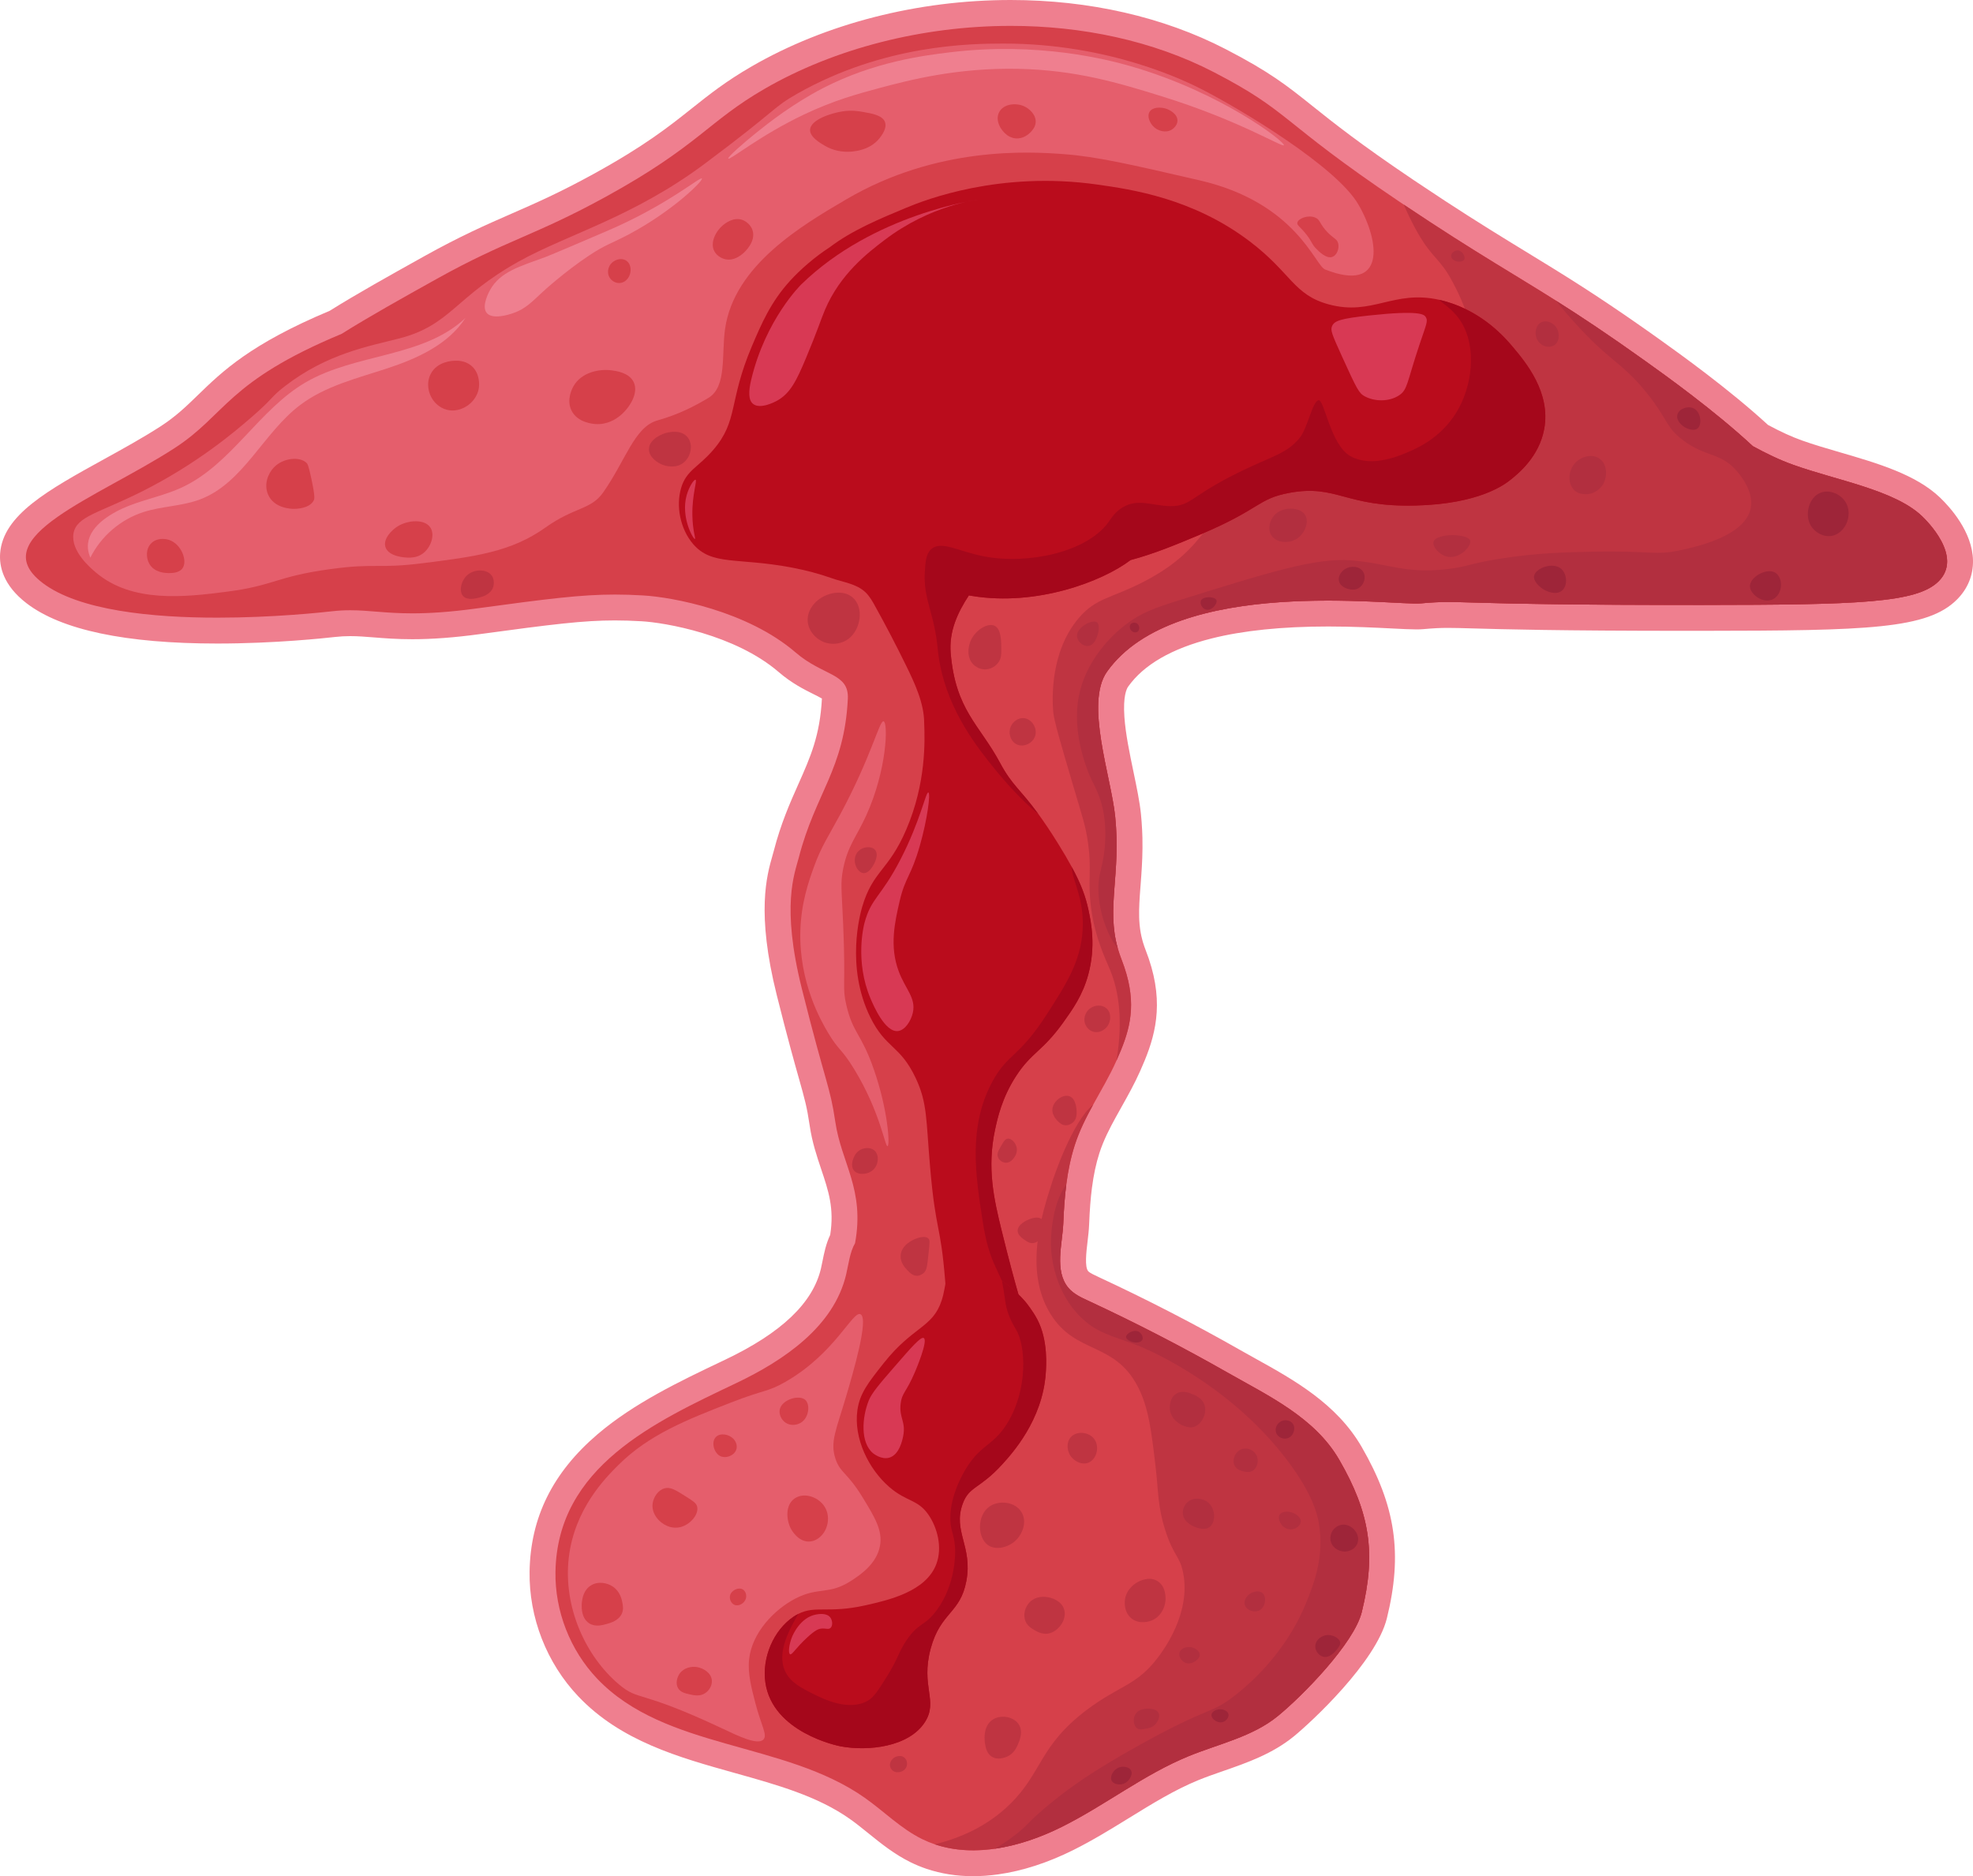 <?xml version="1.0" encoding="UTF-8"?>
<svg id="Capa_2" xmlns="http://www.w3.org/2000/svg" viewBox="0 0 821.985 781.627">
  <defs>
    <style>
      .cls-1 {
        fill: #bf3441;
      }

      .cls-2 {
        fill: #ba0c1c;
      }

      .cls-3 {
        fill: #d83954;
      }

      .cls-4 {
        fill: #ef7f8f;
      }

      .cls-5 {
        fill: #e55e6c;
      }

      .cls-6 {
        fill: #d6404a;
      }

      .cls-7 {
        fill: #b22f3f;
      }

      .cls-8 {
        fill: #9e2539;
      }

      .cls-9 {
        fill: #a5071b;
      }
    </style>
  </defs>
  <g id="Capa_1-2" data-name="Capa_1">
    <g>
      <g>
        <path class="cls-6" d="M405.402,776.237c-6.251.001-12.196-.935-17.671-2.781-2.051-.698-4.042-1.52-5.934-2.449-6.254-3.07-11.54-7.341-16.653-11.472-2.711-2.19-5.271-4.259-7.956-6.151-14.262-10.059-32.264-15.091-49.673-19.958-22.605-6.318-45.978-12.852-62.669-30.414-12.256-12.899-19.116-30.502-18.822-48.292.775-46.444,42.902-66.495,76.753-82.606l1.6-.762c25.078-11.945,39.108-25.568,42.891-41.648.24-1.022.449-2.076.661-3.135.667-3.334,1.415-7.076,3.14-10.463,2.177-12.825-.739-21.508-3.822-30.69-1.787-5.321-3.634-10.824-4.575-17.233-1.213-8.202-2.21-11.737-4.618-20.277-1.889-6.696-4.743-16.815-9.207-34.637-8.252-32.97-4.061-47.586-1.81-55.438.195-.682.374-1.301.519-1.867,2.859-11.107,6.484-19.246,9.989-27.116,5.08-11.407,9.468-21.258,10.286-37.972.14-2.799-.253-3.405-6.523-6.531-3.771-1.88-8.464-4.22-13.362-8.441-19.395-16.683-50.112-21.871-60.312-22.463-4.157-.241-7.905-.358-11.457-.358-13.426,0-26.327,1.582-57.115,5.769-10.214,1.388-19.135,2.062-27.273,2.062-6.311.001-11.287-.398-15.679-.749-3.652-.292-6.808-.544-10.182-.544-2.373,0-4.671.13-7.025.397-3.916.449-24.684,2.693-48.356,2.694-37.002,0-62.632-5.266-76.18-15.652-6.366-4.879-9.372-10.307-8.935-16.133.983-13.102,19.383-23.25,40.687-35,8.036-4.433,16.347-9.016,23.696-13.778,6.853-4.44,11.475-8.925,16.368-13.672,9.986-9.688,21.302-20.664,53.665-34.197,11.373-7.128,24.881-14.661,39.174-22.632l.219-.122c15.033-8.381,25.696-13.047,36.009-17.559,9.944-4.351,20.227-8.85,34.69-16.799,21.722-11.947,32.298-20.358,41.628-27.78,7.146-5.684,13.895-11.052,24.323-17.073,30.051-17.359,67.409-26.921,105.193-26.921,31.833,0,61.934,6.868,87.049,19.861,18.035,9.331,24.88,14.801,35.239,23.08,8.359,6.682,19.81,15.833,42.415,31.057.689.469,1.355.912,2,1.337,15.842,10.625,27.576,17.962,37.902,24.311l4.021,2.463c1.039.639,2.065,1.269,3.091,1.891,3.589,2.185,7.839,4.779,12.2,7.49,1.746,1.084,3.516,2.189,5.305,3.315.295.181.626.391.97.611.67.423,2.667,1.696,2.667,1.696,1.221.77,2.471,1.573,3.751,2.406,0,0,2.84,1.846,3.779,2.462,3.593,2.358,7.309,4.85,11.361,7.615,1.154.789,2.336,1.598,3.528,2.426.878.603,1.805,1.244,2.731,1.895,1.272.886,2.606,1.815,3.96,2.774l.393.275c.792.557,1.544,1.091,2.296,1.625.96.678,1.91,1.355,2.869,2.042,7.863,5.62,28.62,20.457,44.812,35.431,4.155,2.249,9.568,5.009,15.489,7.115,5.01,1.796,10.451,3.382,16.213,5.061,14.867,4.333,30.24,8.813,39.353,17.52,3.598,3.436,11.982,12.509,12.115,22.518.061,4.615-1.687,8.848-5.055,12.239-10.78,10.864-34.741,11.438-102.439,11.5l-5.968.003c-54.19,0-77.174-.652-89.522-1.003-4.624-.132-7.679-.219-10.374-.219-3.418,0-6.254.144-10.837.549-.63.055-1.38.081-2.301.081-2.349,0-5.718-.17-9.982-.387-6.886-.35-16.315-.827-26.747-.827-45.329,0-74.853,9.188-87.752,27.31-5.377,7.546-1.648,25.436,1.348,39.812,1.288,6.179,2.504,12.015,3.003,16.883.205,2.007.362,4.129.48,6.488.053,1.031.095,2.056.115,3.048.13,5.829-.16,10.98-.461,15.251-.072,1.094-.156,2.195-.239,3.28l-.155,2.017c-.336,4.44-.606,8.448-.504,12.343l.001.142c0,.185.006.362.019.541l.012.185v.185c0,.191.016.375.028.56.079,1.501.208,2.838.397,4.155.038.286.072.492.106.704l.041.267c.026.201.06.409.101.618l.021.109c.175,1.023.418,2.122.724,3.265l.049.198c.042.185.097.368.15.558l.032.117c.083.311.149.53.223.75l.041.125c.324,1.057.688,2.102,1.079,3.106.931,2.39,1.685,4.621,2.307,6.824,4.735,16.727.595,28.271-4.456,39.59-2.255,5.068-4.933,9.844-7.522,14.462-.796,1.42-1.592,2.839-2.374,4.266-2.685,4.873-5.421,10.175-7.284,15.967-1.482,4.609-2.566,9.657-3.315,15.433-.583,4.497-.96,9.371-1.22,15.805-.087,2.173-.364,4.498-.632,6.747-.75,6.288-1.525,12.79,1.539,16.369,1.37,1.603,3.766,2.711,6.302,3.885,19.751,9.17,39.395,19.298,58.391,30.106,2.148,1.224,4.331,2.435,6.526,3.653,15.959,8.854,32.461,18.01,42.134,34.744,13.572,23.476,16.271,41.736,9.958,67.376-3.733,15.204-26.91,38.176-36.909,46.321-8.31,6.757-18.212,10.201-27.788,13.533-3.532,1.228-7.185,2.499-10.609,3.897-10.317,4.223-19.734,10.029-29.705,16.177-7.314,4.509-14.876,9.172-22.787,13.116-10.096,5.036-20.064,8.277-29.628,9.633-3.31.473-6.592.712-9.749.712Z"/>
        <path class="cls-4" d="M421.081,10.78c29.622,0,59.159,6.11,84.573,19.258,32.2,16.66,26.99,20.06,77.12,53.82.69.47,1.38.93,2.05,1.37,15.67,10.51,27.47,17.9,38.04,24.4,1.22.75,2.42,1.48,3.61,2.21,1.19.73,2.36,1.45,3.53,2.16,4.09,2.49,8.08,4.93,12.15,7.46,1.74,1.08,3.5,2.18,5.28,3.3.31.19.61.38.92.58.89.56,1.78,1.13,2.69,1.71,1.22.769,2.45,1.56,3.71,2.38,1.23.8,2.48,1.61,3.76,2.45,3.55,2.33,7.28,4.83,11.28,7.56,1.14.78,2.31,1.58,3.49,2.4.89.61,1.8,1.24,2.71,1.88,1.28.89,2.6,1.81,3.94,2.76.16.11.31.22.47.33.74.52,1.5,1.06,2.26,1.6.92.65,1.86,1.32,2.81,2,8.31,5.94,28.82,20.61,44.78,35.46,5.36,2.92,10.89,5.66,16.85,7.78,18.05,6.47,42.23,10.49,53.65,21.4,2.01,1.92,17.14,16.81,6.96,27.06-9.05,9.12-33.34,9.85-98.62,9.91-2.007.002-3.976.002-5.904.002-74.26,0-89.715-1.222-99.955-1.222-3.631,0-6.604.154-11.312.57-.48.042-1.093.06-1.828.06-5.938,0-19.887-1.214-36.73-1.215-31.902,0-74.192,4.356-92.142,29.574-9.32,13.08,1.68,43.77,3.38,60.37.22,2.15.36,4.21.46,6.21.05.98.09,1.95.11,2.89.12,5.39-.13,10.23-.45,14.76-.1,1.52-.22,3.01-.33,4.47-.02.26-.04.52-.06.78-.34,4.49-.63,8.71-.52,12.91,0,.31.01.61.03.91,0,.31.019.61.04.91.08,1.52.22,3.04.44,4.57.04.31.09.61.14.92.04.3.09.61.15.92.21,1.23.49,2.48.83,3.75.07.31.16.62.25.94.09.34.19.67.3,1,.35,1.14.75,2.3,1.21,3.48.86,2.21,1.57,4.31,2.14,6.33,4.17,14.73.83,24.68-4.19,35.93-2.83,6.36-6.38,12.28-9.7,18.33-2.98,5.41-5.76,10.91-7.69,16.91-1.72,5.35-2.81,10.84-3.53,16.39-.7,5.4-1.04,10.85-1.26,16.28-.33,8.3-3.83,19.8,2.2,26.84,2.12,2.48,5.17,3.9,8.13,5.27,19.73,9.16,39.08,19.14,57.99,29.9,17.1,9.74,36.44,18.73,46.66,36.41,12.69,21.95,15.45,38.78,9.39,63.39-3.2,13.03-24.68,34.96-35.08,43.43-10.55,8.58-24.44,11.48-37.03,16.62-18.69,7.65-34.79,20.45-52.86,29.46-8.7,4.34-18.32,7.75-27.98,9.12-3.002.429-6.008.659-8.991.659-5.445,0-10.813-.768-15.949-2.499-1.79-.61-3.55-1.33-5.28-2.18-8.82-4.33-15.85-11.53-23.88-17.19-33.6-23.7-83.21-19.87-111.54-49.68-11.24-11.83-17.61-28.17-17.34-44.49.73-43.79,41.39-62.45,75.28-78.59,20.07-9.56,40.73-23.64,45.82-45.28,1.03-4.39,1.54-9.26,3.71-13.04,4.12-22.38-5.7-33.33-8.22-50.5-2.26-15.28-3.84-15.16-13.93-55.44-8.7-34.76-3.01-48.02-1.3-54.65,6.92-26.88,19-36.78,20.44-66.17.54-10.84-10.22-9.38-21.75-19.32-20.23-17.4-51.44-23.06-63.52-23.76-4.159-.241-7.977-.368-11.77-.368-14.127,0-27.923,1.75-57.84,5.818-11.301,1.535-19.739,2.012-26.545,2.012-11.204,0-17.991-1.294-25.862-1.294-2.393,0-4.884.119-7.633.431-3.909.448-24.262,2.659-47.75,2.659-26.803,0-57.69-2.878-72.9-14.539-24.79-19,23.14-35.4,55.1-56.11,21.56-13.97,21.62-27.61,69.59-47.59,11.39-7.16,25.24-14.88,39.53-22.85,29.24-16.3,40.94-18,70.67-34.34,38.49-21.17,42.34-31.22,66.05-44.91,29.227-16.884,65.926-26.198,102.497-26.198M421.081,0c-38.716.001-77.032,9.818-107.889,27.644-10.773,6.22-17.675,11.71-24.981,17.522-9.611,7.644-19.549,15.549-40.872,27.277-14.247,7.831-23.964,12.082-34.251,16.582-10.429,4.563-21.213,9.281-36.473,17.787l-.252.141c-14.185,7.912-27.603,15.396-39.003,22.521-32.992,13.848-44.643,25.15-54.931,35.13-4.903,4.756-9.137,8.864-15.546,13.017-7.189,4.658-15.414,9.195-23.368,13.582C19.905,204.225,1.258,214.51.055,230.519c-.4,5.332,1.188,13.271,11.031,20.815,14.509,11.123,41.243,16.763,79.458,16.763,23.968,0,45.005-2.274,48.978-2.729,2.137-.243,4.237-.361,6.404-.361,3.158,0,6.214.244,9.752.527,4.492.359,9.584.766,16.11.766,8.383,0,17.54-.69,27.996-2.11,30.529-4.151,43.3-5.72,56.389-5.72,3.496,0,7.037.111,11.146.349,9.694.562,38.85,5.461,57.115,21.171,5.4,4.655,10.641,7.269,14.468,9.176,1.15.573,2.615,1.303,3.524,1.85-.82,15.458-4.79,24.374-9.806,35.635-3.428,7.697-7.314,16.422-10.286,27.968-.134.52-.3,1.092-.481,1.723-2.391,8.338-6.84,23.858,1.763,58.231,4.484,17.9,7.351,28.065,9.248,34.791,2.41,8.546,3.312,11.744,4.476,19.609,1.009,6.875,2.934,12.609,4.796,18.155,3.037,9.045,5.463,16.27,3.741,27.317-1.776,3.774-2.544,7.614-3.233,11.061-.211,1.058-.411,2.057-.625,2.967-3.382,14.377-16.454,26.812-39.961,38.01l-1.595.759c-17.017,8.099-36.304,17.278-51.523,30.276-18.671,15.946-27.929,34.626-28.304,57.107-.318,19.193,7.083,38.18,20.303,52.095,17.715,18.64,41.816,25.377,65.125,31.893,17.75,4.962,34.516,9.648,48.017,19.171,2.543,1.792,5.036,3.807,7.675,5.939,5.345,4.317,10.871,8.782,17.668,12.119,2.087,1.025,4.294,1.937,6.554,2.707,6.062,2.044,12.587,3.075,19.425,3.075,3.41,0,6.948-.258,10.514-.767,10.13-1.436,20.654-4.85,31.269-10.145,8.128-4.053,15.796-8.781,23.211-13.352,9.776-6.027,19.009-11.721,28.92-15.777,3.283-1.341,6.707-2.532,10.331-3.792,10.018-3.485,20.377-7.089,29.417-14.441,7.044-5.737,34.245-30.889,38.748-49.222,6.604-26.822,3.653-46.83-10.526-71.357-10.42-18.025-28.359-27.979-44.186-36.76-2.242-1.244-4.36-2.419-6.472-3.622-19.121-10.88-38.898-21.078-58.786-30.311-1.641-.76-3.874-1.793-4.476-2.497-1.533-1.79-.784-8.074-.288-12.232.281-2.353.571-4.786.666-7.175.253-6.262.617-10.99,1.179-15.322.707-5.447,1.722-10.183,3.102-14.477,1.723-5.358,4.32-10.38,6.87-15.009.784-1.429,1.574-2.837,2.363-4.245,2.648-4.723,5.386-9.605,7.743-14.903,5.247-11.76,9.938-24.795,4.714-43.249-.667-2.364-1.475-4.754-2.466-7.303-.349-.894-.668-1.813-.951-2.735l-.039-.127-.042-.127c-.041-.123-.075-.234-.102-.337l-.021-.08-.022-.08-.037-.129c-.03-.106-.061-.21-.087-.315l-.046-.203-.045-.164c-.263-.981-.47-1.916-.617-2.778l-.019-.11-.021-.11c-.02-.105-.037-.209-.051-.31l-.019-.143-.023-.143-.023-.143c-.024-.149-.05-.295-.069-.445l-.01-.077-.011-.077c-.165-1.15-.278-2.329-.345-3.604l-.004-.075-.005-.075c-.005-.081-.012-.161-.015-.243v-.319l-.025-.368c-.004-.057-.005-.114-.005-.173v-.141l-.004-.141c-.095-3.644.167-7.506.493-11.815l.029-.377.03-.389.088-1.161c.086-1.119.173-2.255.249-3.408.309-4.386.606-9.683.472-15.729-.02-.941-.06-1.99-.121-3.197-.122-2.435-.286-4.648-.502-6.76-.527-5.147-1.771-11.116-3.088-17.435-1.627-7.803-3.308-15.872-3.801-22.979-.595-8.56.896-11.667,1.565-12.605,6.501-9.133,18.174-15.877,34.698-20.047,13.152-3.32,29.525-5.002,48.665-5.002,10.295,0,19.647.474,26.476.821,4.341.22,7.769.394,10.254.394,1.095,0,1.973-.032,2.765-.101,4.478-.396,7.092-.529,10.375-.529,2.62,0,5.645.086,10.224.216,12.381.352,35.426,1.006,89.731,1.006,1.93,0,3.902-.001,5.913-.002,69.364-.064,93.977-.716,106.263-13.097,4.407-4.438,6.697-10.008,6.616-16.104-.159-12.048-9.692-22.437-13.783-26.345-10.063-9.613-26.078-14.281-41.566-18.796-5.681-1.656-11.048-3.22-15.892-4.957-4.29-1.526-8.694-3.535-14.166-6.469-16.355-15.037-36.971-29.773-44.832-35.393-.964-.69-1.922-1.373-2.86-2.035l-.112-.079c-.731-.519-1.459-1.037-2.171-1.537l-.043-.029-.043-.03-.096-.067c-.101-.072-.201-.143-.304-.214-1.34-.949-2.661-1.87-3.942-2.761-.932-.656-1.865-1.301-2.777-1.926-1.109-.771-2.21-1.524-3.285-2.26l-.23-.157c-4.09-2.792-7.832-5.3-11.452-7.676-1.016-.666-2.01-1.312-2.99-1.949l-.808-.525c-1.288-.838-2.55-1.649-3.803-2.439l-.653-.417c-.681-.434-1.353-.863-2.025-1.286-.347-.223-.685-.436-1.031-.649-1.78-1.12-3.54-2.22-5.281-3.301-4.365-2.713-8.632-5.318-12.228-7.508-.947-.575-1.882-1.148-2.826-1.728l-.672-.413-1.571-.961c-.672-.411-1.349-.825-2.033-1.245-10.28-6.322-21.962-13.627-37.68-24.169l-.044-.029-.044-.029c-.62-.407-1.258-.833-1.896-1.267l-.025-.017-.025-.017c-22.424-15.102-33.313-23.804-42.062-30.796-10.609-8.479-17.618-14.081-36.126-23.657C484.73,7.076,453.772,0,421.081,0h0Z"/>
      </g>
      <path class="cls-5" d="M273.837,175.173c-9.518,2.7-13.165,16.636-22.538,29.968-5.161,7.341-11.887,5.963-24.024,14.613-14.346,10.224-29.496,12.139-51.021,14.86-19.03,2.406-19.511-.134-38.637,2.477-22.731,3.102-23.202,6.847-43.095,9.412-17.573,2.266-39.389,4.779-54.488-7.926-2.283-1.921-10.668-8.976-9.412-16.346,1.218-7.145,10.452-8.447,28.235-17.337,23.331-11.663,39.335-25.368,46.067-31.207,9.31-8.075,7.624-8.068,13.87-12.879,17.604-13.56,34.775-16.518,47.553-19.814,21.506-5.547,23.164-17.297,50.03-32.197,20.222-11.215,47.495-18.375,77.274-40.618,31.2-23.305,28.032-23.231,38.637-29.225,36.001-20.349,71.787-20.793,85.695-20.805,44.421-.037,76.089,15.643,83.218,19.319,15.81,8.151,55.503,31.844,64.725,47.718,9.222,15.874,11.228,36.986-13.87,27.079-4.295-1.696-11.994-27.834-52.342-37.151-28.548-6.592-42.822-9.888-56.469-10.898-14.521-1.074-52.783-3.393-90.648,18.823-18.421,10.808-46.737,27.422-50.525,53.993-1.533,10.751.812,24.1-6.935,28.73-5.895,3.523-12.362,6.876-21.3,9.412Z"/>
      <path class="cls-5" d="M349.955,339.463c-5.067,9.409-7.772,13.124-10.898,21.795-2.172,6.027-5.263,14.82-5.614,26.418-.653,21.606,8.664,37.733,11.558,42.6,4.555,7.658,5.455,6.272,10.898,15.191,10.817,17.727,12.801,32.285,13.87,32.032,1.06-.25.213-14.833-5.614-31.702-5.359-15.513-8.763-15.109-11.558-27.079-1.807-7.741-.184-7.056-1.321-33.684-.622-14.581-1.208-17.106,0-23.116,1.935-9.626,5.425-13.039,9.577-22.125,8.707-19.054,9.22-38.748,7.265-39.297-1.742-.489-4.912,14.358-18.163,38.967Z"/>
      <path class="cls-1" d="M807.717,242.111c-9.051,9.114-33.343,9.849-98.625,9.912-106.777.089-98.84-2.279-117.17-.658-11.697,1.025-102.094-11.76-130.702,28.419-9.317,13.089,1.683,43.774,3.38,60.37,2.456,24.216-3.747,37.964,1.101,54.952.417,1.456.911,2.95,1.506,4.468.861,2.215,1.57,4.317,2.139,6.329,4.165,14.735.823,24.685-4.19,35.938,2.051-12.52,2.19-25.849-2.595-37.571-1.924-4.722-7.216-14.975-8.418-29.963-.722-9.013.62-12.38-.823-22.951-1-7.292-2.355-10.95-5.95-23.128-5.519-18.697-8.279-28.052-8.583-31.698-.417-5.051-1.392-24.824,10.57-38.964,7.266-8.595,13.393-8.127,27.077-15.191,29.09-15.039,23.938-28.862,48.205-40.951,18.786-9.355,23.343-1.823,54.167-13.874,18.039-7.051,27.166-10.773,32.356-20.469,10.266-19.178-3.633-45.23-5.937-49.534-5.494-10.292-8.292-9.595-14.533-20.469-1.848-3.215-3.937-7.355-5.874-11.849,15.672,10.507,27.47,17.9,38.04,24.394,8.823,5.418,16.798,10.216,25.47,15.697,10.456,6.608,21.938,14.216,37.141,25.09,8.317,5.937,28.824,20.609,44.787,35.457,5.355,2.924,10.887,5.659,16.849,7.785,18.052,6.469,42.23,10.482,53.648,21.393,2.013,1.924,17.14,16.811,6.962,27.064Z"/>
      <path class="cls-1" d="M550.394,618.728c1.57.26,3.16.49,4.78.69-1.62-.2-3.22-.42-4.78-.69Z"/>
      <path class="cls-2" d="M643.345,178.739c-2.13,11.55-10.76,18.51-13.94,21.07-2.58,2.09-13.13,10.11-39.47,10.8-29.66.78-32.89-8.98-52.84-5.27-13.01,2.43-11.98,6.64-35.83,16.82-.54.23-1.09.46-1.65.7-9.76,4.09-18.74,7.83-28.61,10.47-11.77,8.96-39.2,19.34-66.04,14.94-.41-.07-.85-.14-1.32-.22-4.59,6.99-8.34,14.89-7.57,24.05,2.021,23.76,12.08,29.88,20.49,45.57,5.12,9.59,8.29,10.86,15.97,21.37,2.28,3.14,4.981,7.08,8.23,12.32,2.33,3.76,4.24,7,5.8,9.9,3.95,7.3,5.77,12.43,6.93,17.92,1.11,5.19,3.09,15.09-.1,26.83-2.36,8.68-6.5,14.45-10.5,20.05-8.59,11.99-13.22,12.37-19.64,22.32-5.85,9.05-7.67,17.5-8.68,22.17-3.46,16-.46,29.13,2.69,41.94,2.94,11.95,5.269,20.62,7.16,27.2h-30.17c-.16-1.98-.32-4.04-.49-6.17-1.93-24.15-3.88-19.75-6.26-47.19-1.74-20.05-1.09-26.76-6.03-37.25-6.54-13.81-12.41-12.12-18.9-25.31-10.37-21.08-4.18-43.22-3.37-45.98,4.49-15.23,10.96-14.87,18.42-32.34,8.21-19.21,7.71-36.71,7.41-44.14,0-8.37-3.979-16.75-7.58-24.11-4.1-8.38-8.42-16.67-12.95-24.82-1.11-2.03-2.28-4.06-3.95-5.65-3.81-3.6-9.33-4.16-14.07-5.86-5.36-1.9-10.81-3.31-16.4-4.38-23-4.39-33.48-.66-41.37-9.9-5.35-6.28-7.16-15.8-4.95-23.29,2.19-7.42,7.07-8.52,13.37-15.85,10.57-12.25,6.27-20.01,16.1-43.18,3.98-9.34,7.85-18.47,16.02-27.4,4.25-4.65,10.2-9.83,16.38-13.84,9.56-7.23,20.87-11.86,31.86-16.46,7.9-3.3,38.99-15.45,79.67-9.68,14.08,2,39.79,5.65,63.56,23.72,17.32,13.17,18.16,22.23,32.89,26.21,18.16,4.9,26.9-6.17,45.98-1.92.95.22,1.91.46,2.91.75,2.81.82,5.41,1.84,7.8,2.98,10.78,5.16,17.41,12.86,20.01,15.97,5.29,6.31,15.84,18.86,13.03,34.14Z"/>
      <path class="cls-4" d="M36.694,226.221c.991-7.577,10.135-12.833,17.14-15.565,7.249-2.826,14.99-4.344,22.04-7.633,20.532-9.578,31.947-32.376,51.529-43.771,20.842-12.128,48.986-10.219,66.507-26.787-7.171,11.082-20.094,16.898-32.634,21.02-12.54,4.122-25.781,7.322-36.301,15.296-15.322,11.613-23.555,32.388-41.521,39.232-7.579,2.887-15.985,2.836-23.706,5.319-9.499,3.054-17.659,10.062-22.113,18.991-.927-2.176-1.188-4.21-.94-6.101Z"/>
      <path class="cls-4" d="M315.281,55.135c4.666-3.737,14.991-11.931,27.739-18.493,21.116-10.87,41.582-13.505,52.837-14.86,36.633-4.413,65.387,2.981,75.127,5.779,37.942,10.899,64.562,31.681,63.9,32.941-.532,1.01-18.718-10.381-50.649-20.309-18.099-5.628-35.921-11.026-60.061-11.517-25.399-.517-45.273,4.654-57.955,8.049-8.973,2.402-18.824,5.091-31.083,10.898-18.523,8.774-31.104,19.249-31.702,18.452-.444-.591,6.347-6.535,11.847-10.939Z"/>
      <path class="cls-4" d="M204.241,120.685c4.265-7.514,12.249-9.676,23.033-13.622,0,0,2.481-.907,25.758-10.898,25.014-10.735,38.735-22.704,39.38-21.795.642.904-12.307,13.654-30.464,23.281-7.025,3.725-9.681,4.252-16.346,8.669-10.404,6.893-19.319,15.108-19.319,15.108-4.686,4.318-7.427,7.391-12.879,9.164-1.336.434-8.274,2.692-10.65-.248-2.301-2.847,1.043-8.879,1.486-9.659Z"/>
      <path class="cls-7" d="M807.717,242.111c-9.051,9.114-33.343,9.849-98.625,9.912-106.777.089-98.84-2.279-117.17-.658-11.697,1.025-102.094-11.76-130.702,28.419-9.317,13.089,1.683,43.774,3.38,60.37,2.456,24.216-3.747,37.964,1.101,54.952-5.481-6.57-9.798-21.001-7.431-31.204.405-1.76,1.481-5.418,1.988-10.899.747-8.279-.43-14.191-.671-15.355-1.266-6.19-3.506-10.064-4.95-13.051-.443-.899-7.621-16.203-5.608-31.862,2.279-17.735,15.456-29.052,19.723-32.356,6.481-5.038,12.418-7.152,22.052-10.165,38.23-11.95,57.345-17.925,72.155-16.76,15.697,1.253,22.242,5.684,39.951,3.633,8.494-.975,8.95-2.228,21.799-4.291,15.305-2.456,27.432-2.734,38.964-2.962,24.799-.494,25.71,1.734,36.66-.671,6.545-1.431,26.786-5.861,29.052-17.494,1.329-6.823-4.063-13.33-5.608-15.191-6.722-8.102-13.203-5.899-22.786-13.216-7.089-5.405-6.102-8.557-14.861-19.482-8.19-10.216-13.127-12.545-21.469-20.469-4.848-4.608-11.14-11.406-16.33-17.988,10.456,6.608,21.938,14.216,37.141,25.09,8.317,5.937,28.824,20.609,44.787,35.457,5.355,2.924,10.887,5.659,16.849,7.785,18.052,6.469,42.23,10.482,53.648,21.393,2.013,1.924,17.14,16.811,6.962,27.064Z"/>
      <path class="cls-6" d="M70.745,225.038c-2.071-.771-5.507-.978-7.761,1.321-2.284,2.329-2.144,5.999-.826,8.421,2.108,3.87,6.9,3.946,7.926,3.963,1.201.019,4.477.072,5.944-1.981,2.213-3.098-.451-9.925-5.284-11.723Z"/>
      <path class="cls-6" d="M127.71,192.841c-2.836-2.75-9.672-2.135-13.54,1.816-2.585,2.64-4.29,7.226-2.477,11.393,2.534,5.824,9.817,5.944,10.732,5.944.714 0,6.396.001,8.256-3.467.342-.638.659-1.587-.991-9.246-1.188-5.518-1.571-6.041-1.981-6.439Z"/>
      <path class="cls-6" d="M179.391,219.919c-2.338-3.863-9.5-3.275-13.704-.66-2.551,1.587-6.117,5.228-5.119,8.586,1.263,4.247,8.756,4.45,9.246,4.458,1.324.021,3.913.061,6.274-1.651,3.323-2.409,5.213-7.577,3.302-10.732Z"/>
      <path class="cls-6" d="M196.233,152.252c-2.514-2.032-5.41-1.996-6.604-1.981-1.159.014-7.547.265-10.237,5.614-1.869,3.716-.971,7.94.991,10.732.635.904,2.54,3.307,5.944,4.128,4.255,1.026,7.67-1.185,8.752-1.981.759-.559,3.914-3.03,4.458-7.43.064-.512.641-5.894-3.302-9.081Z"/>
      <path class="cls-6" d="M263.959,159.105c-1.929-3.89-7.292-4.58-9.218-4.829-5.055-.651-12.47.763-15.803,6.584-.533.931-3.042,5.61-.878,10.096,2.51,5.2,9.13,5.642,10.096,5.706,5.01.334,8.599-2.278,9.657-3.073,4.135-3.106,8.527-9.683,6.145-14.485Z"/>
      <path class="cls-6" d="M260.958,108.632c-2.14-1.47-5.166-.434-6.604,1.486-1.094,1.46-1.516,3.763-.33,5.614.905,1.412,2.631,2.381,4.458,2.147,2.302-.296,3.396-2.326,3.633-2.807.926-1.882.988-4.967-1.156-6.439Z"/>
      <path class="cls-6" d="M313.464,95.753c-1.063-2.985-4.007-4.085-4.128-4.128-3.818-1.357-7.33,1.522-8.091,2.147-2.883,2.365-5.585,7.196-3.633,10.898,1.324,2.51,4.111,3.22,4.458,3.302,3.661.874,6.617-1.643,7.595-2.477.313-.267,5.54-4.848,3.798-9.742Z"/>
      <path class="cls-6" d="M351.111,46.383c-4.85.717-13.45,3.497-13.622,7.678-.124,3.003,4.151,5.496,6.192,6.687,3.667,2.139,7.282,2.485,9.412,2.477,1.201-.004,8.974-.033,13.374-5.697.85-1.094,3.185-4.099,2.229-6.687-1.028-2.784-5.294-3.532-9.164-4.21-1.863-.327-4.695-.798-8.421-.248Z"/>
      <path class="cls-6" d="M431.481,50.965c.197-3.093-2.557-5.764-5.077-6.811-3.233-1.343-8.333-.947-10.155,2.601-1.802,3.509.82,7.734,3.343,9.535.432.308,1.724,1.207,3.591,1.362,3.263.271,5.576-1.952,6.192-2.6.661-.696,1.978-2.082,2.105-4.087Z"/>
      <path class="cls-6" d="M485.349,45.145c-1.691-.444-5.164-.7-6.439,1.486-1.148,1.968.241,4.62,1.486,5.944,1.841,1.959,5.184,2.95,7.678,1.486.172-.101,2.404-1.456,2.477-3.715.088-2.714-3.008-4.626-5.201-5.201Z"/>
      <path class="cls-6" d="M553.047,96.743c-3.36-3.461-2.899-5.18-5.119-6.109-2.917-1.221-7.066.343-7.43,2.147-.23,1.137,1.197,1.621,3.798,4.954,2.444,3.132,2.045,3.808,3.963,5.779,1.155,1.187,4.382,4.504,6.935,3.467,1.826-.741,2.847-3.524,2.312-5.614-.472-1.845-1.844-1.931-4.458-4.623Z"/>
      <path class="cls-1" d="M286.551,182.273c-2.803-3.66-8.487-2.094-9.412-1.816-.324.097-6.691,2.101-6.77,6.604-.06,3.435,3.583,5.771,5.779,6.605.549.208,5.407,1.962,8.916-1.156,2.807-2.494,3.779-7.243,1.486-10.237Z"/>
      <path class="cls-1" d="M355.321,248.98c-4.25-3.795-11.554-1.925-15.356,1.734-.619.595-3.7,3.561-3.467,7.926.234,4.393,3.709,8.007,7.678,9.164,3.276.955,6.867.23,9.412-1.734,5.003-3.861,6.442-12.884,1.734-17.089Z"/>
      <path class="cls-1" d="M204.819,239.733c-2.019-2.712-7.017-2.69-9.907-.33-2.74,2.238-3.885,6.825-1.981,8.916,1.747,1.919,5.371.98,6.604.66,1.349-.349,4.936-1.278,5.944-4.458.044-.138.837-2.777-.66-4.788Z"/>
      <path class="cls-1" d="M414.35,260.703c-2.937-1.395-7.81,1.836-9.742,5.779-1.358,2.771-1.911,7.212.66,10.072.282.314,2.077,2.247,4.954,2.312,2.467.055,4.605-1.289,5.779-2.972,1.151-1.65,1.166-3.326,1.156-5.449-.017-3.502-.042-8.428-2.807-9.742Z"/>
      <path class="cls-1" d="M431.356,306.275c.78-3.188-1.608-6.797-4.788-7.1-2.376-.226-4.554,1.454-5.449,3.467-1.117,2.514-.284,5.662,1.816,7.1,1.325.907,2.735.848,3.137.826,2.336-.131,4.685-1.846,5.284-4.293Z"/>
      <path class="cls-1" d="M364.485,353.993c-1.525-1.639-4.868-1.296-6.77.495-1.849,1.742-1.905,4.448-1.156,6.274.123.301,1.15,2.803,3.137,2.972,1.983.169,3.421-2.111,3.963-2.972.318-.505,2.833-4.614.826-6.77Z"/>
      <path class="cls-1" d="M460.912,420.039c-1.858-1.596-4.621-1.323-6.439-.165-2.102,1.339-3.21,4.035-2.477,6.439.066.216.863,2.681,3.302,3.467,2.394.772,4.873-.556,6.109-2.312,1.491-2.117,1.674-5.567-.495-7.43Z"/>
      <path class="cls-1" d="M445.557,456.695c-2.719-.986-6.749,1.921-7.1,5.284-.306,2.937,2.303,5.18,2.807,5.614.509.438,1.155.98,2.147,1.156,2.076.369,3.692-1.214,3.798-1.321,1.404-1.42,1.351-3.343,1.321-4.458-.013-.473-.144-5.248-2.972-6.274Z"/>
      <path class="cls-1" d="M419.84,474.362c-1.088.134-1.718,1.227-2.725,2.972-1.135,1.968-1.888,3.275-1.362,4.706.47,1.281,1.843,2.33,3.344,2.353,1.873.029,2.992-1.556,3.467-2.229.261-.369,1.424-2.017.991-4.087-.401-1.915-2.111-3.912-3.715-3.715Z"/>
      <path class="cls-1" d="M365.146,485.425c.737-1.679,1.001-4.484-.826-6.109-1.965-1.748-4.819-.769-5.119-.66-2.298.829-3.209,2.885-3.467,3.467-.276.624-1.538,3.469,0,5.449,1.445,1.86,4.366,1.674,6.109.991.37-.145,2.349-.963,3.302-3.137Z"/>
      <path class="cls-1" d="M386.941,521.255c.398-3.797.498-4.633-.165-5.284-1.454-1.425-4.707-.13-5.449.165-.935.373-5.853,2.494-6.109,6.935-.17,2.954,1.829,5.072,2.807,6.109.884.937,2.252,2.387,4.128,2.312,1.367-.055,2.344-.893,2.642-1.156,1.356-1.196,1.469-2.623,2.147-9.081Z"/>
      <path class="cls-1" d="M435.368,511.449c-.024-.834-.071-2.478-1.238-3.467-1.809-1.533-4.835-.243-5.697.124-.454.194-4.575,1.95-4.458,4.706.077,1.824,1.969,3.112,3.22,3.963.836.569,1.616,1.085,2.724,1.115,1.652.044,2.834-1.025,3.344-1.486,2.147-1.941,2.113-4.682,2.105-4.953Z"/>
      <path class="cls-9" d="M643.342,178.741c-2.127,11.545-10.76,18.507-13.937,21.064-2.583,2.089-13.127,10.114-39.47,10.798-29.66.785-32.888-8.975-52.838-5.266-13.304,2.481-11.937,6.836-37.483,17.52-9.76,4.089-18.735,7.836-28.609,10.469-11.773,8.963-39.204,19.343-66.041,14.938-.405-.063-.848-.139-1.317-.215-4.595,6.988-8.342,14.887-7.57,24.052,2.013,23.761,12.076,29.875,20.482,45.572,5.127,9.583,8.292,10.861,15.975,21.368-6.418-4.937-14.52-14.178-18.76-19.469-6.367-7.937-18.419-22.963-22.216-43.015-1.253-6.659-.76-9.405-2.962-18.33-1.772-7.127-3.76-12.14-3.304-19.811.266-4.456.456-7.608,2.633-9.583,4.253-3.823,11.355.937,22.128,2.975,18.128,3.43,42.584-1.633,51.762-14.279,1.291-1.772,2.709-4.279,5.95-6.19,6.393-3.785,12.115-.658,19.57-.494,9.646.203,8.228-4.848,34.673-16.849,9.962-4.519,14.583-5.798,19.317-11.393,3.494-4.127,5.287-15.059,7.924-15.85,2.477-.743,4.937,18.584,13.368,23.281,9.089,5.064,20.988-.317,25.761-2.481,3.266-1.468,13.444-6.253,19.57-17.824,5.975-11.304,7.114-27.204-.253-37.154-2.988-4.064-6.671-6.127-8.101-7.671.949.215,1.911.456,2.911.747,15.444,4.494,24.634,15.153,27.811,18.95,5.292,6.304,15.836,18.862,13.026,34.141Z"/>
      <path class="cls-9" d="M453.394,406.009c-2.36,8.68-6.5,14.45-10.5,20.05-8.59,11.99-13.22,12.37-19.64,22.32-5.85,9.05-7.67,17.5-8.68,22.17-3.46,16-.46,29.13,2.69,41.94,2.94,11.95,5.269,20.62,7.16,27.2h-4.6c-4.19-11.98-7.72-13.52-10.43-30.98-2.95-18.99-6.09-39.17,3.96-57.95,6.46-12.07,10.94-9.7,23.12-28.74,7.68-11.99,13.62-21.27,14.53-34.01.99-13.69-4.53-21.5-4.44-26.75,3.95,7.3,5.77,12.43,6.93,17.92,1.11,5.19,3.09,15.09-.1,26.83Z"/>
      <path class="cls-3" d="M312.969,158.166c5.987-25.146,20.805-39.627,20.805-39.628,30.208-29.523,73.642-35.334,73.641-35.334,0-.001-19.625,2.072-38.967,16.842-6.927,5.289-18.39,14.042-24.767,29.06-1.727,4.067-3.043,8.506-7.926,20.144-3.929,9.365-6.512,14.681-12.136,17.75-.668.364-6.925,3.696-9.907,1.238-1.951-1.608-1.902-5.204-.743-10.072Z"/>
      <path class="cls-3" d="M289.771,199.858c-.615-.21-2.711,2.861-3.715,6.522-2.503,9.132,2.772,18.354,3.467,18.163.409-.113-.988-3.422-1.073-10.072-.11-8.674,2.123-14.339,1.321-14.613Z"/>
      <path class="cls-3" d="M593.995,132.078c-.685-1.103-2.563-2.908-23.446-.66-12.117,1.304-14.515,2.238-15.521,4.293-.867,1.772-.204,3.364,3.963,12.549,6.375,14.053,7.194,15.55,9.577,16.842,4.1,2.222,10.048,2.328,14.2-.33,3.725-2.384,3.264-5.237,8.586-21.135,2.811-8.397,3.696-9.86,2.642-11.558Z"/>
      <path class="cls-7" d="M666.316,191.024c-3.441-2.375-8.414-.523-10.732,2.642-2.315,3.161-2.41,8.218.495,10.732,2.675,2.316,6.51,1.278,6.934,1.156.308-.088,3.516-1.066,5.119-4.293,1.529-3.077,1.48-7.962-1.816-10.237Z"/>
      <path class="cls-7" d="M647.822,135.711c-1.229-1.312-3.581-2.438-5.614-1.486-2.305,1.08-2.896,4.22-2.147,6.439.696,2.062,2.691,3.753,4.954,3.798.342.007,1.824.036,2.972-.991,1.961-1.753,1.855-5.604-.165-7.76Z"/>
      <path class="cls-7" d="M607.37,104.339c-1.302-.065-2.815,1.017-2.807,2.312.008,1.319,1.591,2.123,2.642,2.312.913.164,2.36.03,2.807-.826.625-1.195-.751-3.703-2.642-3.798Z"/>
      <path class="cls-7" d="M543.8,214.636c-2.076-3.559-9.466-3.746-12.879,0-1.81,1.986-2.939,5.559-1.321,8.256,1.925,3.207,6.755,3.536,9.907,1.981,3.948-1.947,6.044-7.235,4.293-10.237Z"/>
      <path class="cls-7" d="M612.488,225.203c-.938-2.982-13.866-3.14-15.191.33-.743,1.946,2.03,5.374,5.284,6.274,5.4,1.494,10.601-4.398,9.907-6.605Z"/>
      <path class="cls-7" d="M456.95,259.217c-2.001-1.316-8.616,2.225-8.256,5.944.194,2,2.416,4.17,4.623,3.963,2.614-.246,3.672-3.681,3.963-4.623.404-1.312,1-4.409-.33-5.284Z"/>
      <path class="cls-8" d="M705.448,170.055c-2.367-1.037-5.92.212-6.605,2.642-.673,2.387,1.761,4.711,3.633,5.614.218.105,3.201,1.501,4.788.165,1.942-1.634,1.387-7.017-1.816-8.421Z"/>
      <path class="cls-8" d="M768.192,208.196c-2.298-2.803-6.286-4.176-9.577-2.972-5.088,1.862-6.929,9.312-4.128,13.87,1.619,2.634,5.11,4.829,8.751,4.128,3.708-.713,5.46-4.022,5.779-4.623,1.529-2.887,1.824-7.17-.826-10.402Z"/>
      <path class="cls-8" d="M650.547,237.091c-3.385-3.17-10.679-.489-11.393,2.724-.482,2.169,2.052,4.495,3.467,5.449,1.82,1.227,5.737,2.845,8.173.743,2.448-2.112,2.023-6.79-.248-8.916Z"/>
      <path class="cls-8" d="M567.989,238.33c-1.496-2.645-5.409-2.685-7.678-1.238-1.397.891-2.949,2.841-2.477,4.954.6,2.68,3.957,3.374,4.458,3.467.577.108,2.31.432,3.88-.578,2.016-1.298,3.085-4.36,1.816-6.605Z"/>
      <path class="cls-8" d="M506.773,249.97c-.756-1.549-5.607-1.636-6.439.248-.501,1.134.363,3.188,1.981,3.715,1.758.572,3.273-1.027,3.468-1.238.063-.069,1.504-1.671.991-2.724Z"/>
      <path class="cls-8" d="M473.709,259.753c-.833-.556-2.137-.424-2.724.371-.719.973-.083,2.556.991,3.096.594.299,1.471.353,2.043-.124.899-.748.803-2.601-.31-3.344Z"/>
      <path class="cls-8" d="M739.297,238.412c-3.611-1.775-10.403,2.099-10.237,5.944.144,3.325,5.52,7.303,9.577,5.284,3.181-1.583,4.171-6.167,2.683-9.081-.208-.407-.785-1.538-2.023-2.147Z"/>
      <path class="cls-7" d="M550.394,618.728c1.57.26,3.16.49,4.78.69-1.62-.2-3.22-.42-4.78-.69Z"/>
      <path class="cls-2" d="M435.674,572.168c-1.37,19.51-14.08,33.44-18.2,37.96-9.43,10.34-13.74,8.94-16.43,16.43-4.11,11.46,4.24,17.64,1.56,32.09-2.51,13.56-10.77,12.93-14.87,28.17-4.25,15.82,3.23,21.72-2.34,30.52-6.67,10.53-23.85,12.32-35.22,10.18-1.13-.21-28.33-5.75-31.31-26.61-1.48-10.4,3.45-21.82,11.74-27.39.68-.45,1.33-.84,1.97-1.16,7.1-3.63,12.56-.14,27.77-3.54,9.66-2.16,25.41-5.68,29.74-17.21,2.66-7.07.32-15.23-3.13-20.35-4.54-6.75-9.13-5.43-16.43-11.74-8.59-7.43-14.99-20.27-13.31-32.09,1-6.98,4.5-11.4,10.96-19.56,12.2-15.4,20.4-14.66,24.13-26.09,2.15-6.59,1.33-12.71,5.61-14.74,2.22-1.06,4.53-.4,8.41.72,4.62,1.32,8.12,3.47,11.08,5.67,1.06.79,2.05,1.58,3.01,2.35,4.11,3.31,6.49,6.18,7.04,6.85,0,0,2.78,3.4,4.7,7.04,4.6,8.77,3.71,19.72,3.52,22.5Z"/>
      <path class="cls-9" d="M435.674,572.168c-1.37,19.51-14.08,33.44-18.2,37.96-9.43,10.34-13.74,8.94-16.43,16.43-4.11,11.46,4.24,17.64,1.56,32.09-2.51,13.56-10.77,12.93-14.87,28.17-4.25,15.82,3.23,21.72-2.34,30.52-6.67,10.53-23.85,12.32-35.22,10.18-1.13-.21-28.33-5.75-31.31-26.61-1.48-10.4,3.45-21.82,11.74-27.39.68-.45,1.33-.84,1.97-1.16-3.47,6.17-9.15,15.91-5.49,23.85,2.18,4.72,6.84,7.05,11.94,9.59,3.92,1.96,14.54,7.25,22.5,2.74,2.54-1.44,4.37-4.35,8.02-10.17,4.74-7.57,4.64-9.82,8.02-14.87,5.18-7.75,7.66-5.82,12.72-12.72,8.08-11.03,7.69-24.07,7.63-25.44-.3-6.83-2.28-7.51-1.96-14.21.11-2.32.64-8.45,5.09-16.83,6.87-12.94,12.45-11.17,18.78-21.65,8.41-13.91,7.61-31.94,3.42-38.87-.43-.72-1.89-2.96-3.13-6.36-1.24-3.43-1.22-5.2-2.05-10.27-.23-1.38-.45-2.62-.66-3.72,1.06.79,2.05,1.58,3.01,2.35,4.11,3.31,6.49,6.18,7.04,6.85,0,0,2.78,3.4,4.7,7.04,4.6,8.77,3.71,19.72,3.52,22.5Z"/>
      <path class="cls-5" d="M358.521,547.517c-3.245-1.648-10.545,16.27-31.304,28.174-7.566,4.338-8.586,3.1-22.696,8.608-18.427,7.194-34.173,13.342-46.956,26.087-5.21,5.195-18.259,18.204-20.609,38.609-2.391,20.755,7.207,41.183,20.87,52.696,8.549,7.204,7.982,1.895,42.783,18.261,6.881,3.236,15.106,7.301,17.479,4.696,1.725-1.894-.982-5.846-3.392-15.13-1.655-6.375-3.237-12.47-2.608-18.261,1.201-11.071,10.445-20.722,19.304-25.304,9.769-5.053,13.899-1.267,23.478-7.565,3.431-2.256,10.335-6.796,11.739-14.348,1.198-6.443-2.186-11.978-7.304-20.348-6.32-10.336-9.234-10.005-11.217-15.913-2.377-7.082.302-12.051,4.435-26.087,2.965-10.072,9.533-32.379,6-34.174Z"/>
      <path class="cls-3" d="M375.217,357.93c-8.274,16.045-12.222,15.957-15.065,26.609-.322,1.205-4.049,15.989,2.543,31.5,1.161,2.73,5.958,14.017,11.348,13.5,3.031-.29,5.497-4.242,6.261-7.63,1.395-6.182-3.049-9.698-5.87-17.217-3.956-10.544-1.613-20.679.391-29.348,2.3-9.951,4.711-10.094,8.413-23.087,3.123-10.96,4.538-21.841,3.522-22.109-1.074-.283-3.258,11.716-11.543,27.783Z"/>
      <path class="cls-3" d="M384.868,557.431c-1.194-.71-4.899,3.517-12.261,12-6.269,7.224-9.428,10.9-10.696,14.087-2.788,7.01-3.545,17.475,1.826,21.913.193.16,3.477,2.797,6.783,1.826,4.183-1.23,5.433-7.364,5.739-8.87,1.255-6.16-1.717-7.556-1.044-13.565.519-4.629,2.39-4.758,6-13.304.467-1.105,5.49-12.994,3.652-14.087Z"/>
      <path class="cls-3" d="M345.868,673.778c-1.555-1.951-4.926-1.344-5.87-1.174-6.63,1.194-9.724,8.595-10.043,9.391-1.243,3.1-1.662,6.801-.782,7.174.831.352,2.242-2.512,7.174-7.043,3.227-2.965,4.561-3.519,5.87-3.652,1.813-.183,2.932.51,3.782-.261.991-.899.901-3.14-.13-4.435Z"/>
      <path class="cls-6" d="M335.564,583.256c-2.507-2.404-9.809-.227-10.696,3.913-.406,1.897.531,4.213,2.348,5.479,2.122,1.478,4.816,1.084,6.521,0,3.333-2.12,3.823-7.476,1.826-9.392Z"/>
      <path class="cls-6" d="M343.13,627.082c-2.74-3.663-8.289-5.359-12-2.87-4.169,2.797-3.517,9.198-1.565,12.783.279.512,3.015,5.366,7.565,5.217,2.879-.094,4.778-2.136,5.217-2.608,2.774-2.984,3.787-8.506.783-12.522Z"/>
      <path class="cls-6" d="M285.738,623.431c-4.3-2.71-6.45-4.066-8.87-3.392-2.71.755-4.576,3.627-4.957,6.261-.623,4.307,2.721,8.002,6,9.392.617.262,2.805,1.153,5.479.521,4.235-1,7.859-5.387,7.043-8.608-.366-1.444-1.809-2.354-4.696-4.174Z"/>
      <path class="cls-6" d="M305.564,599.431c-1.82-1.942-5.478-2.625-7.304-.783-2.06,2.077-.851,6.418,1.565,7.826,1.089.635,2.218.555,2.609.521,1.823-.154,3.984-1.399,4.435-3.522.45-2.119-1.083-3.808-1.304-4.043Z"/>
      <path class="cls-6" d="M259.26,667.517c-.232-1.16-.896-4.48-3.913-6.522-2.365-1.601-6.116-2.376-9.13-.521-3.169,1.949-3.625,5.636-3.783,6.913-.114.919-.682,6.481,3,8.87,2.533,1.644,5.547.793,7.435.261,1.576-.444,5.019-1.415,6.261-4.435.702-1.706.384-3.295.13-4.565Z"/>
      <path class="cls-6" d="M296.564,699.995c-.297-3.198-3.655-5.056-6.13-5.478-2.388-.407-5.582.244-7.304,2.739-1.019,1.477-1.799,4.002-.652,6,1.003,1.747,2.962,2.188,4.826,2.609,1.858.419,4.314.972,6.521-.522,1.551-1.05,2.949-3.089,2.739-5.348Z"/>
      <path class="cls-6" d="M310.782,665.822c.318-1.303-.134-2.948-1.304-3.652-1.806-1.088-4.872.335-5.348,2.609-.298,1.426.427,3.17,1.826,3.783,1.893.83,4.332-.713,4.826-2.739Z"/>
      <path class="cls-1" d="M567.345,671.558c-3.2,13.03-24.68,34.96-35.08,43.43-10.55,8.58-24.44,11.48-37.03,16.62-18.69,7.65-34.79,20.45-52.86,29.46-16.35,8.16-35.92,13.01-52.92,7.28,10.98-2.73,22.09-7.67,31.41-16.83,13.38-13.15,12.08-24.19,31.83-39.13,13.57-10.26,20.84-10.09,29.74-21.91,2.14-2.84,13.95-18.53,10.43-35.48-1.42-6.9-3.85-6.59-7.3-17.22-3.32-10.24-2.87-16.07-4.17-27.13-1.71-14.48-2.87-24.28-7.31-32.87-9.82-19.03-26.03-13.37-36.52-30.52-11.06-18.08-3.51-41.47.78-54.78.56-1.72,8.24-25.04,17.11-32.31-2.98,5.41-5.76,10.91-7.69,16.91-3.39,10.56-4.35,21.65-4.79,32.67-.33,8.3-3.83,19.8,2.2,26.84,2.12,2.48,5.17,3.9,8.13,5.27,19.73,9.16,39.08,19.14,57.99,29.9,17.1,9.74,36.44,18.73,46.66,36.41,12.69,21.95,15.45,38.78,9.39,63.39Z"/>
      <path class="cls-7" d="M567.345,671.558c-3.2,13.03-24.68,34.96-35.08,43.43-10.55,8.58-24.44,11.48-37.03,16.62-18.69,7.65-34.79,20.45-52.86,29.46-8.7,4.34-18.32,7.75-27.98,9.12,3.03-1.75,6.08-3.78,9.08-6.15,4.98-3.93,4.18-4.32,12-10.96,10.02-8.49,20.34-15.5,37.83-25.3,31.83-17.83,30.57-13.07,41.61-21.78,19.33-15.27,27.05-32.92,28.95-37.57,3.3-8.03,8.17-19.91,5.481-34.43-.51-2.77-2.37-11.47-12.91-25.44-25.54-33.85-62.35-48-62.35-48-10.48-4.03-17.16-5.04-24.26-12.26-11.96-12.16-12.02-28.61-12-30.52.021-1.72.18-16.01,6.41-24.31-.7,5.4-1.04,10.85-1.26,16.28-.33,8.3-3.83,19.8,2.2,26.84,2.12,2.48,5.17,3.9,8.13,5.27,19.73,9.16,39.08,19.14,57.99,29.9,17.1,9.74,36.44,18.73,46.66,36.41,12.69,21.95,15.45,38.78,9.39,63.39Z"/>
      <path class="cls-1" d="M425.564,629.952c-2.71-4.436-9.389-5.055-13.304-2.348-5.287,3.656-5.14,13.102-.522,16.174,3.243,2.158,8.24.872,11.217-1.826,3.025-2.742,5.081-7.955,2.609-12Z"/>
      <path class="cls-1" d="M455.825,599.431c-2.261-2.956-7.225-3.375-9.652-.783-1.863,1.989-1.685,5.168-.522,7.304,1.485,2.728,5.003,4.536,7.826,3.391,3.43-1.39,4.795-6.713,2.348-9.913Z"/>
      <path class="cls-1" d="M485.564,666.735c.058-.807.319-5.856-3.391-8.087-3.522-2.118-7.609.118-8.348.521-.403.221-4.874,2.765-5.217,7.826-.044.649-.326,4.806,2.87,7.304,3.47,2.713,7.859.984,8.348.783,3.626-1.498,5.509-5.142,5.739-8.348Z"/>
      <path class="cls-1" d="M443.303,670.387c-1.107-3.419-4.963-4.834-7.435-5.087-.811-.083-4.12-.421-6.652,1.956-2.193,2.059-3.12,5.513-1.956,8.218.81,1.885,2.392,2.84,3.522,3.522.923.557,3.277,1.978,5.87,1.565,4.095-.652,8.079-5.769,6.652-10.174Z"/>
      <path class="cls-1" d="M424.521,718.517c-1.947-3.197-7.032-4.336-10.565-2.348-4.931,2.774-3.652,9.844-3.522,10.565.243,1.344.683,3.772,2.739,5.087,3.015,1.927,6.86-.229,7.141-.391,2.268-1.315,3.185-3.392,3.717-4.598.677-1.533,2.334-5.286.489-8.315Z"/>
      <path class="cls-1" d="M376.88,732.311c-1.309-1.191-3.212-.792-4.305-.098-1.103.701-2.052,2.129-1.761,3.62.215,1.105,1.013,1.736,1.174,1.859,1.223.931,2.673.577,3.033.489.317-.078,1.728-.421,2.446-1.761.656-1.223.601-3.027-.587-4.108Z"/>
      <path class="cls-7" d="M497.042,580.909c-1.344-.578-4.461-1.918-7.043-.261-3.031,1.945-2.633,6.291-2.608,6.521.431,4.035,4.186,6.711,7.304,7.305.717.136,1.579.29,2.609,0,3.297-.931,5.815-5.718,4.435-9.392-.966-2.57-3.485-3.653-4.696-4.174Z"/>
      <path class="cls-7" d="M523.325,606.017c-1.151-2.002-3.665-3.047-5.87-2.348-2.92.925-4.227,4.571-3.13,6.848.954,1.981,3.488,2.433,4.109,2.543.795.142,2.254.402,3.522-.392,1.888-1.182,2.718-4.306,1.37-6.652Z"/>
      <path class="cls-7" d="M503.368,625.974c-2.293-1.952-6.199-2.308-8.608-.196-1.333,1.169-2.143,3.036-1.956,4.891.364,3.631,4.332,5.184,5.087,5.479.818.32,3.991,1.561,6.065,0,2.573-1.937,2.549-7.505-.587-10.174Z"/>
      <path class="cls-7" d="M538.195,630.082c-1.462-.458-4.136-.633-5.087.979-.995,1.685.688,3.982.783,4.108.127.169,1.767,2.272,4.304,1.956,1.639-.204,3.568-1.405,3.717-3.13.177-2.049-2.275-3.461-3.717-3.913Z"/>
      <path class="cls-7" d="M526.064,663.735c-1.125-1.058-3.027-.797-4.109-.392-1.962.735-4.045,3.003-3.326,5.283.716,2.267,3.802,3.271,5.869,2.348,2.717-1.213,3.314-5.596,1.565-7.239Z"/>
      <path class="cls-7" d="M496.13,686.235c-1.555-.231-4.092.225-4.696,2.152-.539,1.718.767,3.623,2.348,4.305,1.928.832,3.773-.369,4.109-.587.437-.284,1.98-1.288,1.956-2.739-.027-1.656-2.076-2.887-3.717-3.13Z"/>
      <path class="cls-7" d="M482.63,713.528c-.793-1.432-2.799-1.59-3.718-1.663-.531-.042-4.438-.351-5.967,2.446-1.053,1.925-.68,4.773.88,5.771.93.594,2.043.381,3.522.098,1.21-.231,2.632-.504,3.815-1.663,1.139-1.116,2.369-3.363,1.468-4.989Z"/>
      <path class="cls-8" d="M538.651,593.169c-.969-1.407-3.062-1.877-4.696-1.174-1.86.8-3.071,3.094-2.217,5.087.789,1.841,2.997,2.622,4.696,2.087,2.387-.752,3.568-4.037,2.217-6Z"/>
      <path class="cls-8" d="M474.477,554.822c-2.012-1.156-5.332.708-5.348,2.087-.016,1.365,3.2,2.923,5.478,2.217.33-.102.996-.319,1.304-.913.544-1.048-.297-2.737-1.435-3.391Z"/>
      <path class="cls-8" d="M565.13,638.561c-1.147-2.16-4.033-4.151-7.043-3.13-2.496.846-4.168,3.455-3.783,6.13.435,3.016,3.297,4.814,5.87,4.826,2.08.009,4.486-1.148,5.348-3.391.772-2.011-.091-3.87-.391-4.435Z"/>
      <path class="cls-8" d="M558.347,684.278c-.277-1.981-3.65-3.704-6.457-2.935-1.705.467-3.897,2.044-3.913,4.5-.013,2.006,1.432,3.798,3.13,4.305,2.894.863,5.381-2.346,6.065-3.228.692-.893,1.307-1.687,1.174-2.641Z"/>
      <path class="cls-8" d="M508.977,712.126c-1.734-.24-4.021.658-4.239,2.152-.227,1.556,1.866,3.228,3.717,3.261,1.096.019,1.873-.541,2.022-.652.702-.524,1.585-1.636,1.304-2.804-.381-1.59-2.591-1.927-2.804-1.956Z"/>
      <path class="cls-8" d="M471.282,737.691c-.715-1.579-3.292-2.033-5.087-1.37-2.305.852-3.996,3.794-3.033,5.576.72,1.333,2.7,1.605,3.913,1.467,2.278-.257,3.437-2.137,3.62-2.446.295-.498,1.161-1.96.587-3.228Z"/>
    </g>
  </g>
</svg>